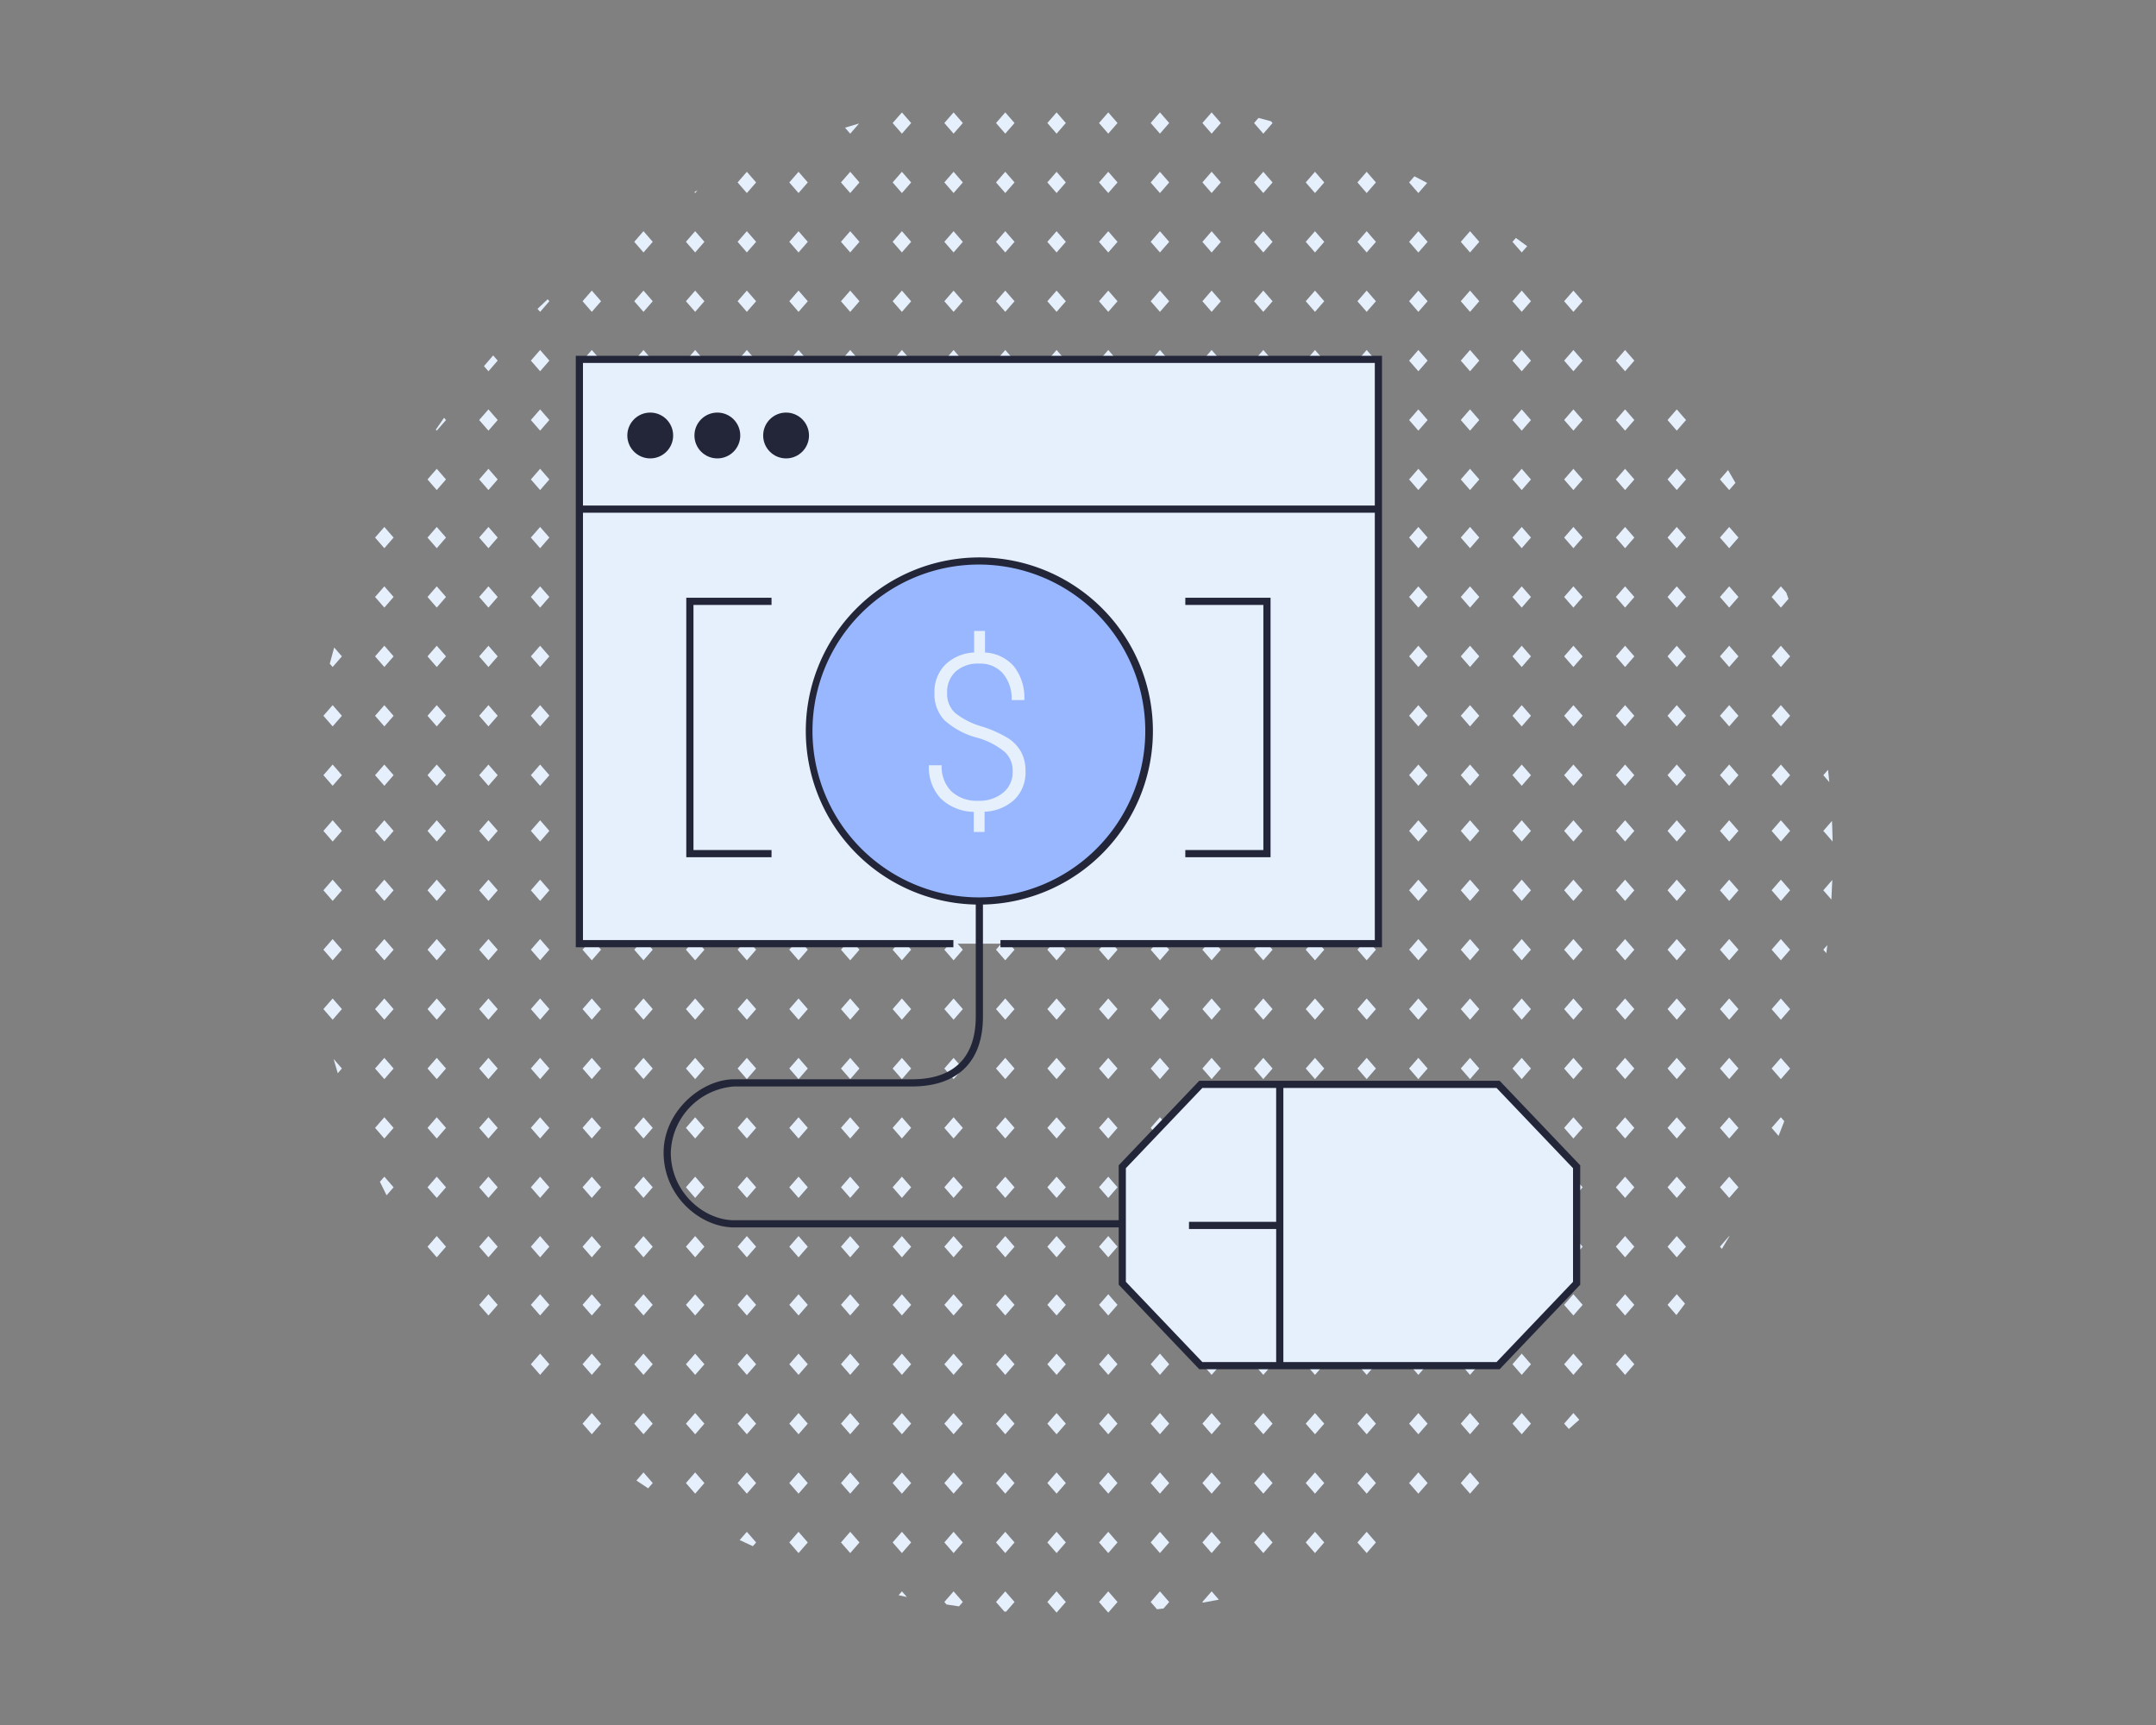 <svg id="f046d0be-e060-4da1-a7f2-7c1756da3fc7" xmlns="http://www.w3.org/2000/svg" viewBox="0 0 300 240"><rect x="0" y="0" width="300" height="240" fill="#808080" stroke="none"/><polygon points="147.02 109.33 148.306 107.85 147.02 106.371 145.733 107.85 147.02 109.33" fill="#e6f0fc"/><polygon points="147.02 101.066 148.306 99.586 147.02 98.107 145.733 99.586 147.02 101.066" fill="#e6f0fc"/><polygon points="147.02 92.801 148.306 91.322 147.02 89.842 145.733 91.322 147.02 92.801" fill="#e6f0fc"/><polygon points="147.02 84.537 148.306 83.058 147.02 81.578 145.733 83.058 147.02 84.537" fill="#e6f0fc"/><polygon points="147.02 76.273 148.306 74.793 147.02 73.314 145.733 74.793 147.02 76.273" fill="#e6f0fc"/><polygon points="154.211 106.371 152.924 107.85 154.211 109.33 155.497 107.85 154.211 106.371" fill="#e6f0fc"/><polygon points="154.211 98.107 152.924 99.586 154.211 101.066 155.497 99.586 154.211 98.107" fill="#e6f0fc"/><polygon points="154.211 89.842 152.924 91.322 154.211 92.801 155.497 91.322 154.211 89.842" fill="#e6f0fc"/><polygon points="154.211 81.578 152.924 83.058 154.211 84.537 155.497 83.058 154.211 81.578" fill="#e6f0fc"/><polygon points="154.211 73.314 152.924 74.793 154.211 76.273 155.497 74.793 154.211 73.314" fill="#e6f0fc"/><polygon points="161.402 106.371 160.115 107.85 161.402 109.33 162.691 107.85 161.402 106.371" fill="#e6f0fc"/><polygon points="161.402 98.107 160.115 99.586 161.402 101.066 162.691 99.586 161.402 98.107" fill="#e6f0fc"/><polygon points="161.402 89.842 160.115 91.322 161.402 92.801 162.691 91.322 161.402 89.842" fill="#e6f0fc"/><polygon points="161.402 81.578 160.115 83.058 161.402 84.537 162.691 83.058 161.402 81.578" fill="#e6f0fc"/><polygon points="162.69 74.793 161.402 73.314 160.115 74.793 161.402 76.273 162.69 74.793" fill="#e6f0fc"/><polygon points="168.594 106.371 167.307 107.85 168.594 109.33 169.881 107.85 168.594 106.371" fill="#e6f0fc"/><polygon points="168.594 98.107 167.307 99.586 168.594 101.066 169.881 99.586 168.594 98.107" fill="#e6f0fc"/><polygon points="168.594 89.842 167.307 91.322 168.594 92.801 169.881 91.322 168.594 89.842" fill="#e6f0fc"/><polygon points="168.594 81.578 167.307 83.058 168.594 84.537 169.881 83.058 168.594 81.578" fill="#e6f0fc"/><polygon points="168.594 73.314 167.307 74.793 168.594 76.273 169.881 74.793 168.594 73.314" fill="#e6f0fc"/><polygon points="175.785 106.371 174.498 107.85 175.785 109.33 177.072 107.85 175.785 106.371" fill="#e6f0fc"/><polygon points="175.785 98.107 174.498 99.586 175.785 101.066 177.072 99.586 175.785 98.107" fill="#e6f0fc"/><polygon points="175.785 89.842 174.498 91.322 175.785 92.801 177.072 91.322 175.785 89.842" fill="#e6f0fc"/><polygon points="175.785 81.578 174.498 83.058 175.785 84.537 177.072 83.058 175.785 81.578" fill="#e6f0fc"/><polygon points="175.785 73.314 174.498 74.793 175.785 76.273 177.072 74.793 175.785 73.314" fill="#e6f0fc"/><polygon points="182.977 106.371 181.688 107.85 182.977 109.33 184.264 107.85 182.977 106.371" fill="#e6f0fc"/><polygon points="182.977 98.107 181.688 99.586 182.977 101.066 184.264 99.586 182.977 98.107" fill="#e6f0fc"/><polygon points="182.977 89.842 181.688 91.322 182.977 92.801 184.264 91.322 182.977 89.842" fill="#e6f0fc"/><polygon points="182.977 81.578 181.688 83.058 182.977 84.537 184.264 83.058 182.977 81.578" fill="#e6f0fc"/><polygon points="182.977 73.314 181.689 74.793 182.977 76.273 184.264 74.793 182.977 73.314" fill="#e6f0fc"/><polygon points="190.168 106.371 188.881 107.85 190.168 109.33 191.455 107.85 190.168 106.371" fill="#e6f0fc"/><polygon points="190.168 98.107 188.881 99.586 190.168 101.066 191.455 99.586 190.168 98.107" fill="#e6f0fc"/><polygon points="190.168 89.842 188.881 91.322 190.168 92.801 191.455 91.322 190.168 89.842" fill="#e6f0fc"/><polygon points="190.168 81.578 188.881 83.058 190.168 84.537 191.455 83.058 190.168 81.578" fill="#e6f0fc"/><polygon points="190.168 73.314 188.881 74.793 190.168 76.273 191.455 74.793 190.168 73.314" fill="#e6f0fc"/><polygon points="197.359 106.371 196.072 107.85 197.359 109.33 198.648 107.85 197.359 106.371" fill="#e6f0fc"/><polygon points="197.359 98.107 196.072 99.586 197.359 101.066 198.648 99.586 197.359 98.107" fill="#e6f0fc"/><polygon points="197.359 89.842 196.072 91.322 197.359 92.801 198.648 91.322 197.359 89.842" fill="#e6f0fc"/><polygon points="197.359 81.578 196.072 83.058 197.359 84.537 198.648 83.058 197.359 81.578" fill="#e6f0fc"/><polygon points="198.647 74.793 197.359 73.314 196.072 74.793 197.359 76.273 198.647 74.793" fill="#e6f0fc"/><polygon points="204.551 106.371 203.264 107.85 204.551 109.33 205.838 107.85 204.551 106.371" fill="#e6f0fc"/><polygon points="204.551 98.107 203.264 99.586 204.551 101.066 205.838 99.586 204.551 98.107" fill="#e6f0fc"/><polygon points="204.551 89.842 203.264 91.322 204.551 92.801 205.838 91.322 204.551 89.842" fill="#e6f0fc"/><polygon points="204.551 81.578 203.264 83.058 204.551 84.537 205.838 83.058 204.551 81.578" fill="#e6f0fc"/><polygon points="204.551 73.314 203.264 74.793 204.551 76.273 205.838 74.793 204.551 73.314" fill="#e6f0fc"/><polygon points="211.742 106.371 210.455 107.85 211.742 109.33 213.029 107.85 211.742 106.371" fill="#e6f0fc"/><polygon points="211.742 98.107 210.455 99.586 211.742 101.066 213.029 99.586 211.742 98.107" fill="#e6f0fc"/><polygon points="211.742 89.842 210.455 91.322 211.742 92.801 213.029 91.322 211.742 89.842" fill="#e6f0fc"/><polygon points="211.742 81.578 210.455 83.058 211.742 84.537 213.029 83.058 211.742 81.578" fill="#e6f0fc"/><polygon points="211.742 73.314 210.455 74.793 211.742 76.273 213.029 74.793 211.742 73.314" fill="#e6f0fc"/><polygon points="218.934 109.33 220.221 107.85 218.934 106.371 217.645 107.85 218.934 109.33" fill="#e6f0fc"/><polygon points="218.934 101.066 220.221 99.586 218.934 98.107 217.645 99.586 218.934 101.066" fill="#e6f0fc"/><polygon points="218.934 92.801 220.221 91.322 218.934 89.842 217.645 91.322 218.934 92.801" fill="#e6f0fc"/><polygon points="218.934 84.537 220.221 83.058 218.934 81.578 217.645 83.058 218.934 84.537" fill="#e6f0fc"/><polygon points="217.646 74.793 218.934 76.273 220.221 74.793 218.934 73.314 217.646 74.793" fill="#e6f0fc"/><polygon points="226.125 106.371 224.839 107.85 226.125 109.33 227.412 107.85 226.125 106.371" fill="#e6f0fc"/><polygon points="226.125 98.107 224.839 99.586 226.125 101.066 227.412 99.586 226.125 98.107" fill="#e6f0fc"/><polygon points="226.125 89.842 224.839 91.322 226.125 92.801 227.412 91.322 226.125 89.842" fill="#e6f0fc"/><polygon points="226.125 81.578 224.839 83.058 226.125 84.537 227.412 83.058 226.125 81.578" fill="#e6f0fc"/><polygon points="226.125 73.314 224.839 74.793 226.125 76.273 227.412 74.793 226.125 73.314" fill="#e6f0fc"/><polygon points="233.316 106.371 232.03 107.85 233.316 109.33 234.606 107.85 233.316 106.371" fill="#e6f0fc"/><polygon points="233.316 98.107 232.03 99.586 233.316 101.066 234.606 99.586 233.316 98.107" fill="#e6f0fc"/><polygon points="233.316 89.842 232.03 91.322 233.316 92.801 234.606 91.322 233.316 89.842" fill="#e6f0fc"/><polygon points="233.316 81.578 232.03 83.058 233.316 84.537 234.606 83.058 233.316 81.578" fill="#e6f0fc"/><polygon points="234.604 74.793 233.316 73.314 232.03 74.793 233.316 76.273 234.604 74.793" fill="#e6f0fc"/><polygon points="147.02 68.182 148.306 66.702 147.02 65.223 145.733 66.702 147.02 68.182" fill="#e6f0fc"/><polygon points="147.02 59.917 148.306 58.438 147.02 56.958 145.733 58.438 147.02 59.917" fill="#e6f0fc"/><polygon points="147.02 51.653 148.306 50.173 147.02 48.694 145.733 50.173 147.02 51.653" fill="#e6f0fc"/><polygon points="147.02 43.389 148.306 41.909 147.02 40.43 145.733 41.909 147.02 43.389" fill="#e6f0fc"/><polygon points="147.02 35.124 148.306 33.645 147.02 32.165 145.733 33.645 147.02 35.124" fill="#e6f0fc"/><polygon points="148.306 25.381 147.02 23.901 145.733 25.381 147.02 26.86 148.306 25.381" fill="#e6f0fc"/><polygon points="145.733 17.116 147.02 18.596 148.306 17.116 147.02 15.637 145.733 17.116" fill="#e6f0fc"/><polygon points="154.211 65.223 152.924 66.702 154.211 68.182 155.497 66.702 154.211 65.223" fill="#e6f0fc"/><polygon points="154.211 56.958 152.924 58.438 154.211 59.917 155.497 58.438 154.211 56.958" fill="#e6f0fc"/><polygon points="154.211 48.694 152.924 50.173 154.211 51.653 155.497 50.173 154.211 48.694" fill="#e6f0fc"/><polygon points="154.211 40.43 152.924 41.909 154.211 43.389 155.497 41.909 154.211 40.43" fill="#e6f0fc"/><polygon points="154.211 32.165 152.924 33.645 154.211 35.124 155.497 33.645 154.211 32.165" fill="#e6f0fc"/><polygon points="154.211 23.901 152.924 25.381 154.211 26.86 155.497 25.381 154.211 23.901" fill="#e6f0fc"/><polygon points="154.211 15.637 152.924 17.116 154.211 18.596 155.497 17.116 154.211 15.637" fill="#e6f0fc"/><polygon points="161.402 65.223 160.115 66.702 161.402 68.182 162.691 66.702 161.402 65.223" fill="#e6f0fc"/><polygon points="161.402 56.958 160.115 58.438 161.402 59.917 162.691 58.438 161.402 56.958" fill="#e6f0fc"/><polygon points="161.402 48.694 160.115 50.173 161.402 51.653 162.691 50.173 161.402 48.694" fill="#e6f0fc"/><polygon points="161.402 40.43 160.115 41.909 161.402 43.389 162.691 41.909 161.402 40.43" fill="#e6f0fc"/><polygon points="161.402 32.165 160.115 33.645 161.402 35.124 162.691 33.645 161.402 32.165" fill="#e6f0fc"/><polygon points="161.402 23.901 160.115 25.381 161.402 26.86 162.691 25.381 161.402 23.901" fill="#e6f0fc"/><polygon points="161.402 15.637 160.115 17.116 161.402 18.596 162.691 17.116 161.402 15.637" fill="#e6f0fc"/><polygon points="168.594 65.223 167.307 66.702 168.594 68.182 169.881 66.702 168.594 65.223" fill="#e6f0fc"/><polygon points="168.594 56.958 167.307 58.438 168.594 59.917 169.881 58.438 168.594 56.958" fill="#e6f0fc"/><polygon points="168.594 48.694 167.307 50.173 168.594 51.653 169.881 50.173 168.594 48.694" fill="#e6f0fc"/><polygon points="168.594 40.43 167.307 41.909 168.594 43.389 169.881 41.909 168.594 40.43" fill="#e6f0fc"/><polygon points="168.594 32.165 167.307 33.645 168.594 35.124 169.881 33.645 168.594 32.165" fill="#e6f0fc"/><polygon points="168.594 23.901 167.307 25.381 168.594 26.86 169.881 25.381 168.594 23.901" fill="#e6f0fc"/><polygon points="168.594 15.637 167.307 17.116 168.594 18.596 169.881 17.116 168.594 15.637" fill="#e6f0fc"/><polygon points="175.785 65.223 174.498 66.702 175.785 68.182 177.072 66.702 175.785 65.223" fill="#e6f0fc"/><polygon points="175.785 56.958 174.498 58.438 175.785 59.917 177.072 58.438 175.785 56.958" fill="#e6f0fc"/><polygon points="175.785 48.694 174.498 50.173 175.785 51.653 177.072 50.173 175.785 48.694" fill="#e6f0fc"/><polygon points="175.785 40.43 174.498 41.909 175.785 43.389 177.072 41.909 175.785 40.43" fill="#e6f0fc"/><polygon points="175.785 32.165 174.498 33.645 175.785 35.124 177.072 33.645 175.785 32.165" fill="#e6f0fc"/><polygon points="175.785 23.901 174.498 25.381 175.785 26.86 177.072 25.381 175.785 23.901" fill="#e6f0fc"/><path d="M175.785,18.6l1.287-1.48-.217-.249c-.578-.157-1.156-.315-1.738-.462l-.619.711Z" fill="#e6f0fc"/><polygon points="182.977 65.223 181.688 66.702 182.977 68.182 184.264 66.702 182.977 65.223" fill="#e6f0fc"/><polygon points="182.977 56.958 181.688 58.438 182.977 59.917 184.264 58.438 182.977 56.958" fill="#e6f0fc"/><polygon points="182.977 48.694 181.688 50.173 182.977 51.653 184.264 50.173 182.977 48.694" fill="#e6f0fc"/><polygon points="182.977 40.43 181.688 41.909 182.977 43.389 184.264 41.909 182.977 40.43" fill="#e6f0fc"/><polygon points="182.977 32.165 181.688 33.645 182.977 35.124 184.264 33.645 182.977 32.165" fill="#e6f0fc"/><polygon points="182.977 23.901 181.688 25.381 182.977 26.86 184.264 25.381 182.977 23.901" fill="#e6f0fc"/><polygon points="190.168 65.223 188.881 66.702 190.168 68.182 191.455 66.702 190.168 65.223" fill="#e6f0fc"/><polygon points="190.168 56.958 188.881 58.438 190.168 59.917 191.455 58.438 190.168 56.958" fill="#e6f0fc"/><polygon points="190.168 48.694 188.881 50.173 190.168 51.653 191.455 50.173 190.168 48.694" fill="#e6f0fc"/><polygon points="190.168 40.43 188.881 41.909 190.168 43.389 191.455 41.909 190.168 40.43" fill="#e6f0fc"/><polygon points="190.168 32.165 188.881 33.645 190.168 35.124 191.455 33.645 190.168 32.165" fill="#e6f0fc"/><polygon points="190.168 23.901 188.881 25.381 190.168 26.86 191.455 25.381 190.168 23.901" fill="#e6f0fc"/><polygon points="197.359 65.223 196.072 66.702 197.359 68.182 198.648 66.702 197.359 65.223" fill="#e6f0fc"/><polygon points="197.359 56.958 196.072 58.438 197.359 59.917 198.648 58.438 197.359 56.958" fill="#e6f0fc"/><polygon points="197.359 48.694 196.072 50.173 197.359 51.653 198.648 50.173 197.359 48.694" fill="#e6f0fc"/><polygon points="197.359 40.43 196.072 41.909 197.359 43.389 198.648 41.909 197.359 40.43" fill="#e6f0fc"/><polygon points="197.359 32.165 196.072 33.645 197.359 35.124 198.648 33.645 197.359 32.165" fill="#e6f0fc"/><path d="M197.359,26.86l1.227-1.408c-.589-.312-1.179-.621-1.774-.922l-.74.851Z" fill="#e6f0fc"/><polygon points="204.551 65.223 203.264 66.702 204.551 68.182 205.838 66.702 204.551 65.223" fill="#e6f0fc"/><polygon points="204.551 56.958 203.264 58.438 204.551 59.917 205.838 58.438 204.551 56.958" fill="#e6f0fc"/><polygon points="204.551 48.694 203.264 50.173 204.551 51.653 205.838 50.173 204.551 48.694" fill="#e6f0fc"/><polygon points="204.551 40.43 203.264 41.909 204.551 43.389 205.838 41.909 204.551 40.43" fill="#e6f0fc"/><polygon points="204.551 32.165 203.264 33.645 204.551 35.124 205.838 33.645 204.551 32.165" fill="#e6f0fc"/><polygon points="211.742 65.223 210.455 66.702 211.742 68.182 213.029 66.702 211.742 65.223" fill="#e6f0fc"/><polygon points="211.742 56.958 210.455 58.438 211.742 59.917 213.029 58.438 211.742 56.958" fill="#e6f0fc"/><polygon points="211.742 48.694 210.455 50.173 211.742 51.653 213.029 50.173 211.742 48.694" fill="#e6f0fc"/><polygon points="211.742 40.43 210.455 41.909 211.742 43.389 213.029 41.909 211.742 40.43" fill="#e6f0fc"/><path d="M210.455,33.645l1.287,1.479.759-.871c-.521-.389-1.047-.77-1.575-1.149Z" fill="#e6f0fc"/><polygon points="218.934 68.182 220.221 66.702 218.934 65.223 217.645 66.702 218.934 68.182" fill="#e6f0fc"/><polygon points="218.934 59.917 220.221 58.438 218.934 56.958 217.645 58.438 218.934 59.917" fill="#e6f0fc"/><polygon points="220.221 50.173 218.934 48.694 217.645 50.173 218.934 51.653 220.221 50.173" fill="#e6f0fc"/><polygon points="217.645 41.909 218.934 43.389 220.221 41.909 218.934 40.43 217.645 41.909" fill="#e6f0fc"/><polygon points="226.125 65.223 224.839 66.702 226.125 68.182 227.412 66.702 226.125 65.223" fill="#e6f0fc"/><polygon points="226.125 56.958 224.839 58.438 226.125 59.917 227.412 58.438 226.125 56.958" fill="#e6f0fc"/><polygon points="226.125 48.694 224.839 50.173 226.125 51.653 227.412 50.173 226.125 48.694" fill="#e6f0fc"/><polygon points="233.316 65.223 232.03 66.702 233.316 68.182 234.606 66.702 233.316 65.223" fill="#e6f0fc"/><polygon points="233.316 56.958 232.03 58.438 233.316 59.917 234.606 58.438 233.316 56.958" fill="#e6f0fc"/><polygon points="240.612 106.371 239.325 107.85 240.612 109.33 241.899 107.85 240.612 106.371" fill="#e6f0fc"/><polygon points="240.612 98.107 239.325 99.586 240.612 101.066 241.899 99.586 240.612 98.107" fill="#e6f0fc"/><polygon points="240.612 89.842 239.325 91.322 240.612 92.801 241.899 91.322 240.612 89.842" fill="#e6f0fc"/><polygon points="240.612 81.578 239.325 83.058 240.612 84.537 241.899 83.058 240.612 81.578" fill="#e6f0fc"/><polygon points="240.612 73.314 239.325 74.793 240.612 76.273 241.899 74.793 240.612 73.314" fill="#e6f0fc"/><polygon points="247.803 106.371 246.516 107.85 247.803 109.33 249.092 107.85 247.803 106.371" fill="#e6f0fc"/><polygon points="247.803 98.107 246.516 99.586 247.803 101.066 249.092 99.586 247.803 98.107" fill="#e6f0fc"/><polygon points="247.803 89.842 246.516 91.322 247.803 92.801 249.092 91.322 247.803 89.842" fill="#e6f0fc"/><path d="M246.516,83.058l1.287,1.479,1.06-1.217c-.106-.3-.207-.593-.316-.887l-.744-.855Z" fill="#e6f0fc"/><path d="M254.365,107.1l-.657.754.834.959Q254.461,107.95,254.365,107.1Z" fill="#e6f0fc"/><path d="M240.612,68.182l.868-1q-.5-.9-1.026-1.779l-1.129,1.3Z" fill="#e6f0fc"/><polygon points="46.287 106.371 45 107.85 46.287 109.33 47.574 107.85 46.287 106.371" fill="#e6f0fc"/><polygon points="46.287 98.107 45 99.586 46.287 101.066 47.574 99.586 46.287 98.107" fill="#e6f0fc"/><path d="M46.287,92.8l1.287-1.479L46.5,90.087q-.318,1.122-.613,2.254Z" fill="#e6f0fc"/><polygon points="53.479 106.371 52.19 107.85 53.479 109.33 54.766 107.85 53.479 106.371" fill="#e6f0fc"/><polygon points="53.479 98.107 52.19 99.586 53.479 101.066 54.766 99.586 53.479 98.107" fill="#e6f0fc"/><polygon points="53.479 89.842 52.19 91.322 53.479 92.801 54.766 91.322 53.479 89.842" fill="#e6f0fc"/><polygon points="53.479 81.578 52.19 83.058 53.479 84.537 54.766 83.058 53.479 81.578" fill="#e6f0fc"/><polygon points="53.479 73.314 52.191 74.793 53.479 76.273 54.766 74.793 53.479 73.314" fill="#e6f0fc"/><polygon points="60.773 106.371 59.486 107.85 60.773 109.33 62.06 107.85 60.773 106.371" fill="#e6f0fc"/><polygon points="60.773 98.107 59.486 99.586 60.773 101.066 62.06 99.586 60.773 98.107" fill="#e6f0fc"/><polygon points="60.773 89.842 59.486 91.322 60.773 92.801 62.06 91.322 60.773 89.842" fill="#e6f0fc"/><polygon points="60.773 81.578 59.486 83.058 60.773 84.537 62.06 83.058 60.773 81.578" fill="#e6f0fc"/><polygon points="60.773 73.314 59.486 74.793 60.773 76.273 62.06 74.793 60.773 73.314" fill="#e6f0fc"/><polygon points="67.965 106.371 66.676 107.85 67.965 109.33 69.252 107.85 67.965 106.371" fill="#e6f0fc"/><polygon points="67.965 98.107 66.676 99.586 67.965 101.066 69.252 99.586 67.965 98.107" fill="#e6f0fc"/><polygon points="67.965 89.842 66.676 91.322 67.965 92.801 69.252 91.322 67.965 89.842" fill="#e6f0fc"/><polygon points="67.965 81.578 66.676 83.058 67.965 84.537 69.252 83.058 67.965 81.578" fill="#e6f0fc"/><polygon points="67.965 73.314 66.677 74.793 67.965 76.273 69.252 74.793 67.965 73.314" fill="#e6f0fc"/><polygon points="75.156 106.371 73.869 107.85 75.156 109.33 76.443 107.85 75.156 106.371" fill="#e6f0fc"/><polygon points="75.156 98.107 73.869 99.586 75.156 101.066 76.443 99.586 75.156 98.107" fill="#e6f0fc"/><polygon points="75.156 89.842 73.869 91.322 75.156 92.801 76.443 91.322 75.156 89.842" fill="#e6f0fc"/><polygon points="75.156 81.578 73.869 83.058 75.156 84.537 76.443 83.058 75.156 81.578" fill="#e6f0fc"/><polygon points="75.156 73.314 73.869 74.793 75.156 76.273 76.443 74.793 75.156 73.314" fill="#e6f0fc"/><polygon points="82.347 106.371 81.06 107.85 82.347 109.33 83.636 107.85 82.347 106.371" fill="#e6f0fc"/><polygon points="82.347 98.107 81.06 99.586 82.347 101.066 83.636 99.586 82.347 98.107" fill="#e6f0fc"/><polygon points="82.347 89.842 81.06 91.322 82.347 92.801 83.636 91.322 82.347 89.842" fill="#e6f0fc"/><polygon points="82.347 81.578 81.06 83.058 82.347 84.537 83.636 83.058 82.347 81.578" fill="#e6f0fc"/><polygon points="83.635 74.793 82.347 73.314 81.06 74.793 82.347 76.273 83.635 74.793" fill="#e6f0fc"/><polygon points="89.539 106.371 88.253 107.85 89.539 109.33 90.826 107.85 89.539 106.371" fill="#e6f0fc"/><polygon points="89.539 98.107 88.253 99.586 89.539 101.066 90.826 99.586 89.539 98.107" fill="#e6f0fc"/><polygon points="89.539 89.842 88.253 91.322 89.539 92.801 90.826 91.322 89.539 89.842" fill="#e6f0fc"/><polygon points="89.539 81.578 88.253 83.058 89.539 84.537 90.826 83.058 89.539 81.578" fill="#e6f0fc"/><polygon points="89.539 73.314 88.253 74.793 89.539 76.273 90.826 74.793 89.539 73.314" fill="#e6f0fc"/><polygon points="96.73 106.371 95.444 107.85 96.73 109.33 98.017 107.85 96.73 106.371" fill="#e6f0fc"/><polygon points="96.73 98.107 95.444 99.586 96.73 101.066 98.017 99.586 96.73 98.107" fill="#e6f0fc"/><polygon points="96.73 89.842 95.444 91.322 96.73 92.801 98.017 91.322 96.73 89.842" fill="#e6f0fc"/><polygon points="96.73 81.578 95.444 83.058 96.73 84.537 98.017 83.058 96.73 81.578" fill="#e6f0fc"/><polygon points="96.73 73.314 95.444 74.793 96.73 76.273 98.017 74.793 96.73 73.314" fill="#e6f0fc"/><polygon points="103.922 106.371 102.635 107.85 103.922 109.33 105.211 107.85 103.922 106.371" fill="#e6f0fc"/><polygon points="103.922 98.107 102.635 99.586 103.922 101.066 105.211 99.586 103.922 98.107" fill="#e6f0fc"/><polygon points="103.922 89.842 102.635 91.322 103.922 92.801 105.211 91.322 103.922 89.842" fill="#e6f0fc"/><polygon points="103.922 81.578 102.635 83.058 103.922 84.537 105.211 83.058 103.922 81.578" fill="#e6f0fc"/><polygon points="105.21 74.793 103.922 73.314 102.635 74.793 103.922 76.273 105.21 74.793" fill="#e6f0fc"/><polygon points="111.114 106.371 109.827 107.85 111.114 109.33 112.401 107.85 111.114 106.371" fill="#e6f0fc"/><polygon points="111.114 98.107 109.827 99.586 111.114 101.066 112.401 99.586 111.114 98.107" fill="#e6f0fc"/><polygon points="111.114 89.842 109.827 91.322 111.114 92.801 112.401 91.322 111.114 89.842" fill="#e6f0fc"/><polygon points="111.114 81.578 109.827 83.058 111.114 84.537 112.401 83.058 111.114 81.578" fill="#e6f0fc"/><polygon points="111.114 73.314 109.827 74.793 111.114 76.273 112.401 74.793 111.114 73.314" fill="#e6f0fc"/><polygon points="118.305 106.371 117.018 107.85 118.305 109.33 119.592 107.85 118.305 106.371" fill="#e6f0fc"/><polygon points="118.305 98.107 117.018 99.586 118.305 101.066 119.592 99.586 118.305 98.107" fill="#e6f0fc"/><polygon points="118.305 89.842 117.018 91.322 118.305 92.801 119.592 91.322 118.305 89.842" fill="#e6f0fc"/><polygon points="118.305 81.578 117.018 83.058 118.305 84.537 119.592 83.058 118.305 81.578" fill="#e6f0fc"/><polygon points="118.305 73.314 117.018 74.793 118.305 76.273 119.592 74.793 118.305 73.314" fill="#e6f0fc"/><polygon points="125.497 106.371 124.208 107.85 125.497 109.33 126.784 107.85 125.497 106.371" fill="#e6f0fc"/><polygon points="125.497 98.107 124.208 99.586 125.497 101.066 126.784 99.586 125.497 98.107" fill="#e6f0fc"/><polygon points="125.497 89.842 124.208 91.322 125.497 92.801 126.784 91.322 125.497 89.842" fill="#e6f0fc"/><polygon points="125.497 81.578 124.208 83.058 125.497 84.537 126.784 83.058 125.497 81.578" fill="#e6f0fc"/><polygon points="125.497 73.314 124.209 74.793 125.497 76.273 126.784 74.793 125.497 73.314" fill="#e6f0fc"/><polygon points="132.688 109.33 133.975 107.85 132.688 106.371 131.401 107.85 132.688 109.33" fill="#e6f0fc"/><polygon points="132.688 101.066 133.975 99.586 132.688 98.107 131.401 99.586 132.688 101.066" fill="#e6f0fc"/><polygon points="132.688 92.801 133.975 91.322 132.688 89.842 131.401 91.322 132.688 92.801" fill="#e6f0fc"/><polygon points="132.688 84.537 133.975 83.058 132.688 81.578 131.401 83.058 132.688 84.537" fill="#e6f0fc"/><polygon points="132.688 76.273 133.975 74.793 132.688 73.314 131.401 74.793 132.688 76.273" fill="#e6f0fc"/><polygon points="139.879 109.33 141.168 107.85 139.879 106.371 138.592 107.85 139.879 109.33" fill="#e6f0fc"/><polygon points="139.879 101.066 141.168 99.586 139.879 98.107 138.592 99.586 139.879 101.066" fill="#e6f0fc"/><polygon points="139.879 92.801 141.168 91.322 139.879 89.842 138.592 91.322 139.879 92.801" fill="#e6f0fc"/><polygon points="139.879 84.537 141.168 83.058 139.879 81.578 138.592 83.058 139.879 84.537" fill="#e6f0fc"/><polygon points="139.879 76.273 141.167 74.793 139.879 73.314 138.592 74.793 139.879 76.273" fill="#e6f0fc"/><polygon points="60.773 65.223 59.486 66.702 60.773 68.182 62.06 66.702 60.773 65.223" fill="#e6f0fc"/><path d="M60.773,59.917l1.287-1.479-.271-.312c-.385.545-.769,1.091-1.144,1.644Z" fill="#e6f0fc"/><polygon points="67.965 65.223 66.676 66.702 67.965 68.182 69.252 66.702 67.965 65.223" fill="#e6f0fc"/><polygon points="67.965 56.958 66.676 58.438 67.965 59.917 69.252 58.438 67.965 56.958" fill="#e6f0fc"/><path d="M67.965,51.653l1.287-1.48-.631-.726c-.432.493-.855.992-1.277,1.492Z" fill="#e6f0fc"/><polygon points="75.156 65.223 73.869 66.702 75.156 68.182 76.443 66.702 75.156 65.223" fill="#e6f0fc"/><polygon points="75.156 56.958 73.869 58.438 75.156 59.917 76.443 58.438 75.156 56.958" fill="#e6f0fc"/><polygon points="75.156 48.694 73.869 50.173 75.156 51.653 76.443 50.173 75.156 48.694" fill="#e6f0fc"/><path d="M75.156,43.389l1.287-1.48-.239-.275q-.711.663-1.411,1.337Z" fill="#e6f0fc"/><polygon points="82.347 65.223 81.06 66.702 82.347 68.182 83.636 66.702 82.347 65.223" fill="#e6f0fc"/><polygon points="82.347 56.958 81.06 58.438 82.347 59.917 83.636 58.438 82.347 56.958" fill="#e6f0fc"/><polygon points="82.347 48.694 81.06 50.173 82.347 51.653 83.636 50.173 82.347 48.694" fill="#e6f0fc"/><polygon points="82.347 40.43 81.06 41.909 82.347 43.389 83.636 41.909 82.347 40.43" fill="#e6f0fc"/><polygon points="89.539 65.223 88.253 66.702 89.539 68.182 90.826 66.702 89.539 65.223" fill="#e6f0fc"/><polygon points="89.539 56.958 88.253 58.438 89.539 59.917 90.826 58.438 89.539 56.958" fill="#e6f0fc"/><polygon points="89.539 48.694 88.253 50.173 89.539 51.653 90.826 50.173 89.539 48.694" fill="#e6f0fc"/><polygon points="89.539 40.43 88.253 41.909 89.539 43.389 90.826 41.909 89.539 40.43" fill="#e6f0fc"/><polygon points="89.539 32.165 88.253 33.645 89.539 35.124 90.826 33.645 89.539 32.165" fill="#e6f0fc"/><polygon points="96.73 65.223 95.444 66.702 96.73 68.182 98.017 66.702 96.73 65.223" fill="#e6f0fc"/><polygon points="96.73 56.958 95.444 58.438 96.73 59.917 98.017 58.438 96.73 56.958" fill="#e6f0fc"/><polygon points="96.73 48.694 95.444 50.173 96.73 51.653 98.017 50.173 96.73 48.694" fill="#e6f0fc"/><polygon points="96.73 40.43 95.444 41.909 96.73 43.389 98.017 41.909 96.73 40.43" fill="#e6f0fc"/><polygon points="96.73 32.165 95.444 33.645 96.73 35.124 98.017 33.645 96.73 32.165" fill="#e6f0fc"/><path d="M96.73,26.86l.334-.383q-.225.124-.449.25Z" fill="#e6f0fc"/><polygon points="103.922 65.223 102.635 66.702 103.922 68.182 105.211 66.702 103.922 65.223" fill="#e6f0fc"/><polygon points="103.922 56.958 102.635 58.438 103.922 59.917 105.211 58.438 103.922 56.958" fill="#e6f0fc"/><polygon points="103.922 48.694 102.635 50.173 103.922 51.653 105.211 50.173 103.922 48.694" fill="#e6f0fc"/><polygon points="103.922 40.43 102.635 41.909 103.922 43.389 105.211 41.909 103.922 40.43" fill="#e6f0fc"/><polygon points="103.922 32.165 102.635 33.645 103.922 35.124 105.211 33.645 103.922 32.165" fill="#e6f0fc"/><polygon points="103.922 23.901 102.635 25.381 103.922 26.86 105.211 25.381 103.922 23.901" fill="#e6f0fc"/><polygon points="111.114 65.223 109.827 66.702 111.114 68.182 112.401 66.702 111.114 65.223" fill="#e6f0fc"/><polygon points="111.114 56.958 109.827 58.438 111.114 59.917 112.401 58.438 111.114 56.958" fill="#e6f0fc"/><polygon points="111.114 48.694 109.827 50.173 111.114 51.653 112.401 50.173 111.114 48.694" fill="#e6f0fc"/><polygon points="111.114 40.43 109.827 41.909 111.114 43.389 112.401 41.909 111.114 40.43" fill="#e6f0fc"/><polygon points="111.114 32.165 109.827 33.645 111.114 35.124 112.401 33.645 111.114 32.165" fill="#e6f0fc"/><polygon points="111.114 23.901 109.827 25.381 111.114 26.86 112.401 25.381 111.114 23.901" fill="#e6f0fc"/><polygon points="118.305 65.223 117.018 66.702 118.305 68.182 119.592 66.702 118.305 65.223" fill="#e6f0fc"/><polygon points="118.305 56.958 117.018 58.438 118.305 59.917 119.592 58.438 118.305 56.958" fill="#e6f0fc"/><polygon points="118.305 48.694 117.018 50.173 118.305 51.653 119.592 50.173 118.305 48.694" fill="#e6f0fc"/><polygon points="118.305 40.43 117.018 41.909 118.305 43.389 119.592 41.909 118.305 40.43" fill="#e6f0fc"/><polygon points="118.305 32.165 117.018 33.645 118.305 35.124 119.592 33.645 118.305 32.165" fill="#e6f0fc"/><polygon points="118.305 23.901 117.018 25.381 118.305 26.86 119.592 25.381 118.305 23.901" fill="#e6f0fc"/><path d="M118.305,18.6l1.231-1.416c-.656.186-1.308.381-1.958.58Z" fill="#e6f0fc"/><polygon points="125.497 65.223 124.208 66.702 125.497 68.182 126.784 66.702 125.497 65.223" fill="#e6f0fc"/><polygon points="125.497 56.958 124.208 58.438 125.497 59.917 126.784 58.438 125.497 56.958" fill="#e6f0fc"/><polygon points="125.497 48.694 124.208 50.173 125.497 51.653 126.784 50.173 125.497 48.694" fill="#e6f0fc"/><polygon points="125.497 40.43 124.208 41.909 125.497 43.389 126.784 41.909 125.497 40.43" fill="#e6f0fc"/><polygon points="125.497 32.165 124.208 33.645 125.497 35.124 126.784 33.645 125.497 32.165" fill="#e6f0fc"/><polygon points="125.497 23.901 124.208 25.381 125.497 26.86 126.784 25.381 125.497 23.901" fill="#e6f0fc"/><path d="M124.208,17.116,125.5,18.6l1.287-1.48-1.258-1.446-.072.016Z" fill="#e6f0fc"/><polygon points="132.688 68.182 133.975 66.702 132.688 65.223 131.401 66.702 132.688 68.182" fill="#e6f0fc"/><polygon points="132.688 59.917 133.975 58.438 132.688 56.958 131.401 58.438 132.688 59.917" fill="#e6f0fc"/><polygon points="132.688 51.653 133.975 50.173 132.688 48.694 131.401 50.173 132.688 51.653" fill="#e6f0fc"/><polygon points="132.688 43.389 133.975 41.909 132.688 40.43 131.401 41.909 132.688 43.389" fill="#e6f0fc"/><polygon points="132.688 35.124 133.975 33.645 132.688 32.165 131.401 33.645 132.688 35.124" fill="#e6f0fc"/><polygon points="132.688 26.86 133.975 25.381 132.688 23.901 131.401 25.381 132.688 26.86" fill="#e6f0fc"/><polygon points="133.975 17.116 132.688 15.637 131.401 17.116 132.688 18.596 133.975 17.116" fill="#e6f0fc"/><polygon points="139.879 68.182 141.168 66.702 139.879 65.223 138.592 66.702 139.879 68.182" fill="#e6f0fc"/><polygon points="139.879 59.917 141.168 58.438 139.879 56.958 138.592 58.438 139.879 59.917" fill="#e6f0fc"/><polygon points="139.879 51.653 141.168 50.173 139.879 48.694 138.592 50.173 139.879 51.653" fill="#e6f0fc"/><polygon points="139.879 43.389 141.168 41.909 139.879 40.43 138.592 41.909 139.879 43.389" fill="#e6f0fc"/><polygon points="139.879 35.124 141.168 33.645 139.879 32.165 138.592 33.645 139.879 35.124" fill="#e6f0fc"/><polygon points="139.879 26.86 141.168 25.381 139.879 23.901 138.592 25.381 139.879 26.86" fill="#e6f0fc"/><polygon points="141.168 17.116 139.879 15.637 138.592 17.116 139.879 18.596 141.168 17.116" fill="#e6f0fc"/><polygon points="147.02 216.08 148.306 214.6 147.02 213.121 145.733 214.6 147.02 216.08" fill="#e6f0fc"/><polygon points="147.02 207.816 148.306 206.336 147.02 204.857 145.733 206.336 147.02 207.816" fill="#e6f0fc"/><polygon points="147.02 199.551 148.306 198.072 147.02 196.593 145.733 198.072 147.02 199.551" fill="#e6f0fc"/><polygon points="147.02 191.287 148.306 189.807 147.02 188.328 145.733 189.807 147.02 191.287" fill="#e6f0fc"/><polygon points="147.02 183.023 148.306 181.544 147.02 180.064 145.733 181.544 147.02 183.023" fill="#e6f0fc"/><polygon points="152.924 214.6 154.211 216.08 155.497 214.6 154.211 213.121 152.924 214.6" fill="#e6f0fc"/><polygon points="154.211 204.857 152.924 206.336 154.211 207.816 155.497 206.336 154.211 204.857" fill="#e6f0fc"/><polygon points="154.211 196.593 152.924 198.072 154.211 199.551 155.497 198.072 154.211 196.593" fill="#e6f0fc"/><polygon points="154.211 188.328 152.924 189.807 154.211 191.287 155.497 189.807 154.211 188.328" fill="#e6f0fc"/><polygon points="154.211 180.064 152.924 181.544 154.211 183.023 155.497 181.544 154.211 180.064" fill="#e6f0fc"/><polygon points="160.115 214.6 161.402 216.08 162.691 214.6 161.402 213.121 160.115 214.6" fill="#e6f0fc"/><polygon points="161.402 204.857 160.115 206.336 161.402 207.816 162.691 206.336 161.402 204.857" fill="#e6f0fc"/><polygon points="161.402 196.593 160.115 198.072 161.402 199.551 162.691 198.072 161.402 196.593" fill="#e6f0fc"/><polygon points="161.402 188.328 160.115 189.807 161.402 191.287 162.691 189.807 161.402 188.328" fill="#e6f0fc"/><polygon points="161.402 180.064 160.115 181.544 161.402 183.023 162.691 181.544 161.402 180.064" fill="#e6f0fc"/><polygon points="167.307 214.6 168.594 216.08 169.881 214.6 168.594 213.121 167.307 214.6" fill="#e6f0fc"/><polygon points="168.594 204.857 167.307 206.336 168.594 207.816 169.881 206.336 168.594 204.857" fill="#e6f0fc"/><polygon points="168.594 196.593 167.307 198.072 168.594 199.551 169.881 198.072 168.594 196.593" fill="#e6f0fc"/><polygon points="168.594 188.328 167.307 189.807 168.594 191.287 169.881 189.807 168.594 188.328" fill="#e6f0fc"/><polygon points="168.594 180.064 167.307 181.544 168.594 183.023 169.881 181.544 168.594 180.064" fill="#e6f0fc"/><polygon points="174.498 214.6 175.785 216.08 177.072 214.6 175.785 213.121 174.498 214.6" fill="#e6f0fc"/><polygon points="175.785 204.857 174.498 206.336 175.785 207.816 177.072 206.336 175.785 204.857" fill="#e6f0fc"/><polygon points="175.785 196.593 174.498 198.072 175.785 199.551 177.072 198.072 175.785 196.593" fill="#e6f0fc"/><polygon points="175.785 188.328 174.498 189.807 175.785 191.287 177.072 189.807 175.785 188.328" fill="#e6f0fc"/><polygon points="175.785 180.064 174.498 181.544 175.785 183.023 177.072 181.544 175.785 180.064" fill="#e6f0fc"/><polygon points="181.688 214.6 182.977 216.08 184.264 214.6 182.977 213.121 181.688 214.6" fill="#e6f0fc"/><polygon points="182.977 204.857 181.688 206.336 182.977 207.816 184.264 206.336 182.977 204.857" fill="#e6f0fc"/><polygon points="182.977 196.593 181.688 198.072 182.977 199.551 184.264 198.072 182.977 196.593" fill="#e6f0fc"/><polygon points="182.977 188.328 181.688 189.807 182.977 191.287 184.264 189.807 182.977 188.328" fill="#e6f0fc"/><polygon points="182.977 180.064 181.688 181.544 182.977 183.023 184.264 181.544 182.977 180.064" fill="#e6f0fc"/><polygon points="188.881 214.6 190.168 216.08 191.455 214.6 190.168 213.121 188.881 214.6" fill="#e6f0fc"/><polygon points="190.168 204.857 188.881 206.336 190.168 207.816 191.455 206.336 190.168 204.857" fill="#e6f0fc"/><polygon points="190.168 196.593 188.881 198.072 190.168 199.551 191.455 198.072 190.168 196.593" fill="#e6f0fc"/><polygon points="190.168 188.328 188.881 189.807 190.168 191.287 191.455 189.807 190.168 188.328" fill="#e6f0fc"/><polygon points="190.168 180.064 188.881 181.544 190.168 183.023 191.455 181.544 190.168 180.064" fill="#e6f0fc"/><polygon points="196.072 206.336 197.359 207.816 198.648 206.336 197.359 204.857 196.072 206.336" fill="#e6f0fc"/><polygon points="197.359 196.593 196.072 198.072 197.359 199.551 198.648 198.072 197.359 196.593" fill="#e6f0fc"/><polygon points="197.359 188.328 196.072 189.807 197.359 191.287 198.648 189.807 197.359 188.328" fill="#e6f0fc"/><polygon points="197.359 180.064 196.072 181.544 197.359 183.023 198.648 181.544 197.359 180.064" fill="#e6f0fc"/><polygon points="203.264 206.336 204.551 207.816 205.838 206.336 204.551 204.857 203.264 206.336" fill="#e6f0fc"/><polygon points="204.551 196.593 203.264 198.072 204.551 199.551 205.838 198.072 204.551 196.593" fill="#e6f0fc"/><polygon points="204.551 188.328 203.264 189.807 204.551 191.287 205.838 189.807 204.551 188.328" fill="#e6f0fc"/><polygon points="204.551 180.064 203.264 181.544 204.551 183.023 205.838 181.544 204.551 180.064" fill="#e6f0fc"/><polygon points="210.455 198.072 211.742 199.551 213.029 198.072 211.742 196.593 210.455 198.072" fill="#e6f0fc"/><polygon points="211.742 188.328 210.455 189.807 211.742 191.287 213.029 189.807 211.742 188.328" fill="#e6f0fc"/><polygon points="211.742 180.064 210.455 181.544 211.742 183.023 213.029 181.544 211.742 180.064" fill="#e6f0fc"/><path d="M218.934,196.593l-1.289,1.479.651.747c.49-.423.973-.854,1.456-1.286Z" fill="#e6f0fc"/><polygon points="218.934 191.287 220.221 189.807 218.934 188.328 217.645 189.807 218.934 191.287" fill="#e6f0fc"/><polygon points="218.934 183.023 220.221 181.544 218.934 180.064 217.645 181.544 218.934 183.023" fill="#e6f0fc"/><polygon points="227.412 189.807 226.125 188.328 224.839 189.807 226.125 191.287 227.412 189.807" fill="#e6f0fc"/><polygon points="224.839 181.544 226.125 183.023 227.412 181.544 226.125 180.064 224.839 181.544" fill="#e6f0fc"/><path d="M233.316,180.064l-1.286,1.48,1.236,1.421q.6-.789,1.2-1.588Z" fill="#e6f0fc"/><polygon points="147.02 174.932 148.306 173.452 147.02 171.972 145.733 173.452 147.02 174.932" fill="#e6f0fc"/><polygon points="147.02 166.668 148.306 165.188 147.02 163.709 145.733 165.188 147.02 166.668" fill="#e6f0fc"/><polygon points="147.02 158.403 148.306 156.923 147.02 155.444 145.733 156.923 147.02 158.403" fill="#e6f0fc"/><polygon points="147.02 150.139 148.306 148.659 147.02 147.18 145.733 148.659 147.02 150.139" fill="#e6f0fc"/><polygon points="147.02 141.874 148.306 140.395 147.02 138.916 145.733 140.395 147.02 141.874" fill="#e6f0fc"/><polygon points="147.02 133.61 148.306 132.13 147.02 130.651 145.733 132.13 147.02 133.61" fill="#e6f0fc"/><polygon points="147.02 125.346 148.306 123.867 147.02 122.387 145.733 123.867 147.02 125.346" fill="#e6f0fc"/><polygon points="147.02 117.081 148.306 115.602 147.02 114.122 145.733 115.602 147.02 117.081" fill="#e6f0fc"/><polygon points="154.211 171.972 152.924 173.452 154.211 174.932 155.497 173.452 154.211 171.972" fill="#e6f0fc"/><polygon points="154.211 163.709 152.924 165.188 154.211 166.668 155.497 165.188 154.211 163.709" fill="#e6f0fc"/><polygon points="154.211 155.444 152.924 156.923 154.211 158.403 155.497 156.923 154.211 155.444" fill="#e6f0fc"/><polygon points="154.211 147.18 152.924 148.659 154.211 150.139 155.497 148.659 154.211 147.18" fill="#e6f0fc"/><polygon points="154.211 138.916 152.924 140.395 154.211 141.874 155.497 140.395 154.211 138.916" fill="#e6f0fc"/><polygon points="154.211 130.651 152.924 132.13 154.211 133.61 155.497 132.13 154.211 130.651" fill="#e6f0fc"/><polygon points="154.211 122.387 152.924 123.867 154.211 125.346 155.497 123.867 154.211 122.387" fill="#e6f0fc"/><polygon points="154.211 114.122 152.924 115.602 154.211 117.081 155.497 115.602 154.211 114.122" fill="#e6f0fc"/><polygon points="162.69 173.452 161.402 171.972 160.115 173.452 161.402 174.932 162.69 173.452" fill="#e6f0fc"/><polygon points="161.402 163.709 160.115 165.188 161.402 166.668 162.691 165.188 161.402 163.709" fill="#e6f0fc"/><polygon points="161.402 155.444 160.115 156.923 161.402 158.403 162.691 156.923 161.402 155.444" fill="#e6f0fc"/><polygon points="161.402 147.18 160.115 148.659 161.402 150.139 162.691 148.659 161.402 147.18" fill="#e6f0fc"/><polygon points="161.402 138.916 160.115 140.395 161.402 141.874 162.691 140.395 161.402 138.916" fill="#e6f0fc"/><polygon points="161.402 130.651 160.115 132.13 161.402 133.61 162.691 132.13 161.402 130.651" fill="#e6f0fc"/><polygon points="161.402 122.387 160.115 123.867 161.402 125.346 162.691 123.867 161.402 122.387" fill="#e6f0fc"/><polygon points="161.402 114.122 160.115 115.602 161.402 117.081 162.691 115.602 161.402 114.122" fill="#e6f0fc"/><polygon points="168.594 171.972 167.307 173.452 168.594 174.932 169.881 173.452 168.594 171.972" fill="#e6f0fc"/><polygon points="168.594 163.709 167.307 165.188 168.594 166.668 169.881 165.188 168.594 163.709" fill="#e6f0fc"/><polygon points="168.594 155.444 167.307 156.923 168.594 158.403 169.881 156.923 168.594 155.444" fill="#e6f0fc"/><polygon points="168.594 147.18 167.307 148.659 168.594 150.139 169.881 148.659 168.594 147.18" fill="#e6f0fc"/><polygon points="168.594 138.916 167.307 140.395 168.594 141.874 169.881 140.395 168.594 138.916" fill="#e6f0fc"/><polygon points="168.594 130.651 167.307 132.13 168.594 133.61 169.881 132.13 168.594 130.651" fill="#e6f0fc"/><polygon points="168.594 122.387 167.307 123.867 168.594 125.346 169.881 123.867 168.594 122.387" fill="#e6f0fc"/><polygon points="168.594 114.122 167.307 115.602 168.594 117.081 169.881 115.602 168.594 114.122" fill="#e6f0fc"/><polygon points="175.785 171.972 174.498 173.452 175.785 174.932 177.072 173.452 175.785 171.972" fill="#e6f0fc"/><polygon points="175.785 163.709 174.498 165.188 175.785 166.668 177.072 165.188 175.785 163.709" fill="#e6f0fc"/><polygon points="175.785 155.444 174.498 156.923 175.785 158.403 177.072 156.923 175.785 155.444" fill="#e6f0fc"/><polygon points="175.785 147.18 174.498 148.659 175.785 150.139 177.072 148.659 175.785 147.18" fill="#e6f0fc"/><polygon points="175.785 138.916 174.498 140.395 175.785 141.874 177.072 140.395 175.785 138.916" fill="#e6f0fc"/><polygon points="175.785 130.651 174.498 132.13 175.785 133.61 177.072 132.13 175.785 130.651" fill="#e6f0fc"/><polygon points="175.785 122.387 174.498 123.867 175.785 125.346 177.072 123.867 175.785 122.387" fill="#e6f0fc"/><polygon points="175.785 114.122 174.498 115.602 175.785 117.081 177.072 115.602 175.785 114.122" fill="#e6f0fc"/><polygon points="182.977 171.972 181.689 173.452 182.977 174.932 184.264 173.452 182.977 171.972" fill="#e6f0fc"/><polygon points="182.977 163.709 181.688 165.188 182.977 166.668 184.264 165.188 182.977 163.709" fill="#e6f0fc"/><polygon points="182.977 155.444 181.688 156.923 182.977 158.403 184.264 156.923 182.977 155.444" fill="#e6f0fc"/><polygon points="182.977 147.18 181.688 148.659 182.977 150.139 184.264 148.659 182.977 147.18" fill="#e6f0fc"/><polygon points="182.977 138.916 181.688 140.395 182.977 141.874 184.264 140.395 182.977 138.916" fill="#e6f0fc"/><polygon points="182.977 130.651 181.688 132.13 182.977 133.61 184.264 132.13 182.977 130.651" fill="#e6f0fc"/><polygon points="182.977 122.387 181.688 123.867 182.977 125.346 184.264 123.867 182.977 122.387" fill="#e6f0fc"/><polygon points="182.977 114.122 181.688 115.602 182.977 117.081 184.264 115.602 182.977 114.122" fill="#e6f0fc"/><polygon points="190.168 171.972 188.881 173.452 190.168 174.932 191.455 173.452 190.168 171.972" fill="#e6f0fc"/><polygon points="190.168 163.709 188.881 165.188 190.168 166.668 191.455 165.188 190.168 163.709" fill="#e6f0fc"/><polygon points="190.168 155.444 188.881 156.923 190.168 158.403 191.455 156.923 190.168 155.444" fill="#e6f0fc"/><polygon points="190.168 147.18 188.881 148.659 190.168 150.139 191.455 148.659 190.168 147.18" fill="#e6f0fc"/><polygon points="190.168 138.916 188.881 140.395 190.168 141.874 191.455 140.395 190.168 138.916" fill="#e6f0fc"/><polygon points="190.168 130.651 188.881 132.13 190.168 133.61 191.455 132.13 190.168 130.651" fill="#e6f0fc"/><polygon points="190.168 122.387 188.881 123.867 190.168 125.346 191.455 123.867 190.168 122.387" fill="#e6f0fc"/><polygon points="190.168 114.122 188.881 115.602 190.168 117.081 191.455 115.602 190.168 114.122" fill="#e6f0fc"/><polygon points="198.647 173.452 197.359 171.972 196.072 173.452 197.359 174.932 198.647 173.452" fill="#e6f0fc"/><polygon points="197.359 163.709 196.072 165.188 197.359 166.668 198.648 165.188 197.359 163.709" fill="#e6f0fc"/><polygon points="197.359 155.444 196.072 156.923 197.359 158.403 198.648 156.923 197.359 155.444" fill="#e6f0fc"/><polygon points="197.359 147.18 196.072 148.659 197.359 150.139 198.648 148.659 197.359 147.18" fill="#e6f0fc"/><polygon points="197.359 138.916 196.072 140.395 197.359 141.874 198.648 140.395 197.359 138.916" fill="#e6f0fc"/><polygon points="197.359 130.651 196.072 132.13 197.359 133.61 198.648 132.13 197.359 130.651" fill="#e6f0fc"/><polygon points="197.359 122.387 196.072 123.867 197.359 125.346 198.648 123.867 197.359 122.387" fill="#e6f0fc"/><polygon points="197.359 114.122 196.072 115.602 197.359 117.081 198.648 115.602 197.359 114.122" fill="#e6f0fc"/><polygon points="204.551 171.972 203.264 173.452 204.551 174.932 205.838 173.452 204.551 171.972" fill="#e6f0fc"/><polygon points="204.551 163.709 203.264 165.188 204.551 166.668 205.838 165.188 204.551 163.709" fill="#e6f0fc"/><polygon points="204.551 155.444 203.264 156.923 204.551 158.403 205.838 156.923 204.551 155.444" fill="#e6f0fc"/><polygon points="204.551 147.18 203.264 148.659 204.551 150.139 205.838 148.659 204.551 147.18" fill="#e6f0fc"/><polygon points="204.551 138.916 203.264 140.395 204.551 141.874 205.838 140.395 204.551 138.916" fill="#e6f0fc"/><polygon points="204.551 130.651 203.264 132.13 204.551 133.61 205.838 132.13 204.551 130.651" fill="#e6f0fc"/><polygon points="204.551 122.387 203.264 123.867 204.551 125.346 205.838 123.867 204.551 122.387" fill="#e6f0fc"/><polygon points="204.551 114.122 203.264 115.602 204.551 117.081 205.838 115.602 204.551 114.122" fill="#e6f0fc"/><polygon points="211.742 171.972 210.455 173.452 211.742 174.932 213.029 173.452 211.742 171.972" fill="#e6f0fc"/><polygon points="211.742 163.709 210.455 165.188 211.742 166.668 213.029 165.188 211.742 163.709" fill="#e6f0fc"/><polygon points="211.742 155.444 210.455 156.923 211.742 158.403 213.029 156.923 211.742 155.444" fill="#e6f0fc"/><polygon points="211.742 147.18 210.455 148.659 211.742 150.139 213.029 148.659 211.742 147.18" fill="#e6f0fc"/><polygon points="211.742 138.916 210.455 140.395 211.742 141.874 213.029 140.395 211.742 138.916" fill="#e6f0fc"/><polygon points="211.742 130.651 210.455 132.13 211.742 133.61 213.029 132.13 211.742 130.651" fill="#e6f0fc"/><polygon points="211.742 122.387 210.455 123.867 211.742 125.346 213.029 123.867 211.742 122.387" fill="#e6f0fc"/><polygon points="211.742 114.122 210.455 115.602 211.742 117.081 213.029 115.602 211.742 114.122" fill="#e6f0fc"/><polygon points="217.646 173.452 218.934 174.932 220.221 173.452 218.934 171.972 217.646 173.452" fill="#e6f0fc"/><polygon points="218.934 166.668 220.221 165.188 218.934 163.709 217.645 165.188 218.934 166.668" fill="#e6f0fc"/><polygon points="218.934 158.403 220.221 156.923 218.934 155.444 217.645 156.923 218.934 158.403" fill="#e6f0fc"/><polygon points="218.934 150.139 220.221 148.659 218.934 147.18 217.645 148.659 218.934 150.139" fill="#e6f0fc"/><polygon points="218.934 141.874 220.221 140.395 218.934 138.916 217.645 140.395 218.934 141.874" fill="#e6f0fc"/><polygon points="218.934 133.61 220.221 132.13 218.934 130.651 217.645 132.13 218.934 133.61" fill="#e6f0fc"/><polygon points="218.934 125.346 220.221 123.867 218.934 122.387 217.645 123.867 218.934 125.346" fill="#e6f0fc"/><polygon points="218.934 117.081 220.221 115.602 218.934 114.122 217.645 115.602 218.934 117.081" fill="#e6f0fc"/><polygon points="226.125 171.972 224.839 173.452 226.125 174.932 227.412 173.452 226.125 171.972" fill="#e6f0fc"/><polygon points="226.125 163.709 224.839 165.188 226.125 166.668 227.412 165.188 226.125 163.709" fill="#e6f0fc"/><polygon points="226.125 155.444 224.839 156.923 226.125 158.403 227.412 156.923 226.125 155.444" fill="#e6f0fc"/><polygon points="226.125 147.18 224.839 148.659 226.125 150.139 227.412 148.659 226.125 147.18" fill="#e6f0fc"/><polygon points="226.125 138.916 224.839 140.395 226.125 141.874 227.412 140.395 226.125 138.916" fill="#e6f0fc"/><polygon points="226.125 130.651 224.839 132.13 226.125 133.61 227.412 132.13 226.125 130.651" fill="#e6f0fc"/><polygon points="226.125 122.387 224.839 123.867 226.125 125.346 227.412 123.867 226.125 122.387" fill="#e6f0fc"/><polygon points="226.125 114.122 224.839 115.602 226.125 117.081 227.412 115.602 226.125 114.122" fill="#e6f0fc"/><polygon points="232.03 173.452 233.316 174.932 234.604 173.452 233.316 171.972 232.03 173.452" fill="#e6f0fc"/><polygon points="233.316 163.709 232.03 165.188 233.316 166.668 234.606 165.188 233.316 163.709" fill="#e6f0fc"/><polygon points="233.316 155.444 232.03 156.923 233.316 158.403 234.606 156.923 233.316 155.444" fill="#e6f0fc"/><polygon points="233.316 147.18 232.03 148.659 233.316 150.139 234.606 148.659 233.316 147.18" fill="#e6f0fc"/><polygon points="233.316 138.916 232.03 140.395 233.316 141.874 234.606 140.395 233.316 138.916" fill="#e6f0fc"/><polygon points="233.316 130.651 232.03 132.13 233.316 133.61 234.606 132.13 233.316 130.651" fill="#e6f0fc"/><polygon points="233.316 122.387 232.03 123.867 233.316 125.346 234.606 123.867 233.316 122.387" fill="#e6f0fc"/><polygon points="233.316 114.122 232.03 115.602 233.316 117.081 234.606 115.602 233.316 114.122" fill="#e6f0fc"/><path d="M240.612,171.972l-1.287,1.48.269.309c.355-.581.7-1.168,1.046-1.756Z" fill="#e6f0fc"/><polygon points="239.325 165.188 240.612 166.668 241.899 165.188 240.612 163.709 239.325 165.188" fill="#e6f0fc"/><polygon points="240.612 155.444 239.325 156.923 240.612 158.403 241.899 156.923 240.612 155.444" fill="#e6f0fc"/><polygon points="240.612 147.18 239.325 148.659 240.612 150.139 241.899 148.659 240.612 147.18" fill="#e6f0fc"/><polygon points="240.612 138.916 239.325 140.395 240.612 141.874 241.899 140.395 240.612 138.916" fill="#e6f0fc"/><polygon points="240.612 130.651 239.325 132.13 240.612 133.61 241.899 132.13 240.612 130.651" fill="#e6f0fc"/><polygon points="240.612 122.387 239.325 123.867 240.612 125.346 241.899 123.867 240.612 122.387" fill="#e6f0fc"/><polygon points="240.612 114.122 239.325 115.602 240.612 117.081 241.899 115.602 240.612 114.122" fill="#e6f0fc"/><path d="M247.8,155.444l-1.287,1.479.969,1.115c.273-.678.536-1.362.794-2.047Z" fill="#e6f0fc"/><polygon points="246.516 148.659 247.803 150.139 249.092 148.659 247.803 147.18 246.516 148.659" fill="#e6f0fc"/><polygon points="247.803 138.916 246.516 140.395 247.803 141.874 249.092 140.395 247.803 138.916" fill="#e6f0fc"/><polygon points="247.803 130.651 246.516 132.13 247.803 133.61 249.092 132.13 247.803 130.651" fill="#e6f0fc"/><polygon points="247.803 122.387 246.516 123.867 247.803 125.346 249.092 123.867 247.803 122.387" fill="#e6f0fc"/><polygon points="247.803 114.122 246.516 115.602 247.803 117.081 249.092 115.602 247.803 114.122" fill="#e6f0fc"/><path d="M253.708,132.13l.421.484c.048-.374.091-.749.136-1.124Z" fill="#e6f0fc"/><path d="M253.708,123.867l1.122,1.289q.079-1.358.126-2.724Z" fill="#e6f0fc"/><path d="M253.708,115.6,255,117.081l0-.005q-.024-1.435-.085-2.861Z" fill="#e6f0fc"/><path d="M46.417,147.329c.187.667.383,1.33.582,1.991l.575-.661Z" fill="#e6f0fc"/><polygon points="47.574 140.395 46.287 138.916 45 140.395 46.287 141.874 47.574 140.395" fill="#e6f0fc"/><polygon points="45 132.13 46.287 133.61 47.574 132.13 46.287 130.651 45 132.13" fill="#e6f0fc"/><polygon points="46.287 122.387 45 123.867 46.287 125.346 47.574 123.867 46.287 122.387" fill="#e6f0fc"/><polygon points="46.287 114.122 45 115.602 46.287 117.081 47.574 115.602 46.287 114.122" fill="#e6f0fc"/><path d="M53.479,163.709l-.618.709c.3.633.617,1.261.934,1.887l.971-1.117Z" fill="#e6f0fc"/><polygon points="52.19 156.923 53.479 158.403 54.766 156.923 53.479 155.444 52.19 156.923" fill="#e6f0fc"/><polygon points="53.479 147.18 52.19 148.659 53.479 150.139 54.766 148.659 53.479 147.18" fill="#e6f0fc"/><polygon points="53.479 138.916 52.19 140.395 53.479 141.874 54.766 140.395 53.479 138.916" fill="#e6f0fc"/><polygon points="53.479 130.651 52.19 132.13 53.479 133.61 54.766 132.13 53.479 130.651" fill="#e6f0fc"/><polygon points="53.479 122.387 52.19 123.867 53.479 125.346 54.766 123.867 53.479 122.387" fill="#e6f0fc"/><polygon points="53.479 114.122 52.19 115.602 53.479 117.081 54.766 115.602 53.479 114.122" fill="#e6f0fc"/><polygon points="66.676 181.544 67.965 183.023 69.252 181.544 67.965 180.064 66.676 181.544" fill="#e6f0fc"/><polygon points="76.443 189.807 75.156 188.328 73.869 189.807 75.156 191.287 76.443 189.807" fill="#e6f0fc"/><polygon points="73.869 181.544 75.156 183.023 76.443 181.544 75.156 180.064 73.869 181.544" fill="#e6f0fc"/><polygon points="81.06 198.072 82.347 199.551 83.636 198.072 82.347 196.593 81.06 198.072" fill="#e6f0fc"/><polygon points="82.347 188.328 81.06 189.807 82.347 191.287 83.636 189.807 82.347 188.328" fill="#e6f0fc"/><polygon points="82.347 180.064 81.06 181.544 82.347 183.023 83.636 181.544 82.347 180.064" fill="#e6f0fc"/><path d="M89.539,204.857l-.98,1.127q.807.552,1.624,1.091l.643-.739Z" fill="#e6f0fc"/><polygon points="88.253 198.072 89.539 199.551 90.826 198.072 89.539 196.593 88.253 198.072" fill="#e6f0fc"/><polygon points="89.539 188.328 88.253 189.807 89.539 191.287 90.826 189.807 89.539 188.328" fill="#e6f0fc"/><polygon points="89.539 180.064 88.253 181.544 89.539 183.023 90.826 181.544 89.539 180.064" fill="#e6f0fc"/><polygon points="95.444 206.336 96.73 207.816 98.017 206.336 96.73 204.857 95.444 206.336" fill="#e6f0fc"/><polygon points="96.73 196.593 95.444 198.072 96.73 199.551 98.017 198.072 96.73 196.593" fill="#e6f0fc"/><polygon points="96.73 188.328 95.444 189.807 96.73 191.287 98.017 189.807 96.73 188.328" fill="#e6f0fc"/><polygon points="96.73 180.064 95.444 181.544 96.73 183.023 98.017 181.544 96.73 180.064" fill="#e6f0fc"/><path d="M103.922,213.121l-1,1.149q.912.435,1.834.852l.455-.522Z" fill="#e6f0fc"/><polygon points="102.635 206.336 103.922 207.816 105.211 206.336 103.922 204.857 102.635 206.336" fill="#e6f0fc"/><polygon points="103.922 196.593 102.635 198.072 103.922 199.551 105.211 198.072 103.922 196.593" fill="#e6f0fc"/><polygon points="103.922 188.328 102.635 189.807 103.922 191.287 105.211 189.807 103.922 188.328" fill="#e6f0fc"/><polygon points="103.922 180.064 102.635 181.544 103.922 183.023 105.211 181.544 103.922 180.064" fill="#e6f0fc"/><polygon points="109.827 214.6 111.114 216.08 112.401 214.6 111.114 213.121 109.827 214.6" fill="#e6f0fc"/><polygon points="111.114 204.857 109.827 206.336 111.114 207.816 112.401 206.336 111.114 204.857" fill="#e6f0fc"/><polygon points="111.114 196.593 109.827 198.072 111.114 199.551 112.401 198.072 111.114 196.593" fill="#e6f0fc"/><polygon points="111.114 188.328 109.827 189.807 111.114 191.287 112.401 189.807 111.114 188.328" fill="#e6f0fc"/><polygon points="111.114 180.064 109.827 181.544 111.114 183.023 112.401 181.544 111.114 180.064" fill="#e6f0fc"/><polygon points="117.018 214.6 118.305 216.08 119.592 214.6 118.305 213.121 117.018 214.6" fill="#e6f0fc"/><polygon points="118.305 204.857 117.018 206.336 118.305 207.816 119.592 206.336 118.305 204.857" fill="#e6f0fc"/><polygon points="118.305 196.593 117.018 198.072 118.305 199.551 119.592 198.072 118.305 196.593" fill="#e6f0fc"/><polygon points="118.305 188.328 117.018 189.807 118.305 191.287 119.592 189.807 118.305 188.328" fill="#e6f0fc"/><polygon points="118.305 180.064 117.018 181.544 118.305 183.023 119.592 181.544 118.305 180.064" fill="#e6f0fc"/><polygon points="124.208 214.6 125.497 216.08 126.784 214.6 125.497 213.121 124.208 214.6" fill="#e6f0fc"/><polygon points="125.497 204.857 124.208 206.336 125.497 207.816 126.784 206.336 125.497 204.857" fill="#e6f0fc"/><polygon points="125.497 196.593 124.208 198.072 125.497 199.551 126.784 198.072 125.497 196.593" fill="#e6f0fc"/><polygon points="125.497 188.328 124.208 189.807 125.497 191.287 126.784 189.807 125.497 188.328" fill="#e6f0fc"/><polygon points="125.497 180.064 124.208 181.544 125.497 183.023 126.784 181.544 125.497 180.064" fill="#e6f0fc"/><polygon points="132.688 216.08 133.975 214.6 132.688 213.121 131.401 214.6 132.688 216.08" fill="#e6f0fc"/><polygon points="132.688 207.816 133.975 206.336 132.688 204.857 131.401 206.336 132.688 207.816" fill="#e6f0fc"/><polygon points="132.688 199.551 133.975 198.072 132.688 196.593 131.401 198.072 132.688 199.551" fill="#e6f0fc"/><polygon points="132.688 191.287 133.975 189.807 132.688 188.328 131.401 189.807 132.688 191.287" fill="#e6f0fc"/><polygon points="132.688 183.023 133.975 181.544 132.688 180.064 131.401 181.544 132.688 183.023" fill="#e6f0fc"/><polygon points="139.879 216.08 141.168 214.6 139.879 213.121 138.592 214.6 139.879 216.08" fill="#e6f0fc"/><polygon points="139.879 207.816 141.168 206.336 139.879 204.857 138.592 206.336 139.879 207.816" fill="#e6f0fc"/><polygon points="139.879 199.551 141.168 198.072 139.879 196.593 138.592 198.072 139.879 199.551" fill="#e6f0fc"/><polygon points="139.879 191.287 141.168 189.807 139.879 188.328 138.592 189.807 139.879 191.287" fill="#e6f0fc"/><polygon points="139.879 183.023 141.168 181.544 139.879 180.064 138.592 181.544 139.879 183.023" fill="#e6f0fc"/><polygon points="59.486 173.452 60.773 174.932 62.06 173.452 60.773 171.972 59.486 173.452" fill="#e6f0fc"/><polygon points="60.773 163.709 59.486 165.188 60.773 166.668 62.06 165.188 60.773 163.709" fill="#e6f0fc"/><polygon points="60.773 155.444 59.486 156.923 60.773 158.403 62.06 156.923 60.773 155.444" fill="#e6f0fc"/><polygon points="60.773 147.18 59.486 148.659 60.773 150.139 62.06 148.659 60.773 147.18" fill="#e6f0fc"/><polygon points="60.773 138.916 59.486 140.395 60.773 141.874 62.06 140.395 60.773 138.916" fill="#e6f0fc"/><polygon points="60.773 130.651 59.486 132.13 60.773 133.61 62.06 132.13 60.773 130.651" fill="#e6f0fc"/><polygon points="60.773 122.387 59.486 123.867 60.773 125.346 62.06 123.867 60.773 122.387" fill="#e6f0fc"/><polygon points="60.773 114.122 59.486 115.602 60.773 117.081 62.06 115.602 60.773 114.122" fill="#e6f0fc"/><polygon points="67.965 171.972 66.677 173.452 67.965 174.932 69.252 173.452 67.965 171.972" fill="#e6f0fc"/><polygon points="67.965 163.709 66.676 165.188 67.965 166.668 69.252 165.188 67.965 163.709" fill="#e6f0fc"/><polygon points="67.965 155.444 66.676 156.923 67.965 158.403 69.252 156.923 67.965 155.444" fill="#e6f0fc"/><polygon points="67.965 147.18 66.676 148.659 67.965 150.139 69.252 148.659 67.965 147.18" fill="#e6f0fc"/><polygon points="67.965 138.916 66.676 140.395 67.965 141.874 69.252 140.395 67.965 138.916" fill="#e6f0fc"/><polygon points="67.965 130.651 66.676 132.13 67.965 133.61 69.252 132.13 67.965 130.651" fill="#e6f0fc"/><polygon points="67.965 122.387 66.676 123.867 67.965 125.346 69.252 123.867 67.965 122.387" fill="#e6f0fc"/><polygon points="67.965 114.122 66.676 115.602 67.965 117.081 69.252 115.602 67.965 114.122" fill="#e6f0fc"/><polygon points="75.156 171.972 73.869 173.452 75.156 174.932 76.443 173.452 75.156 171.972" fill="#e6f0fc"/><polygon points="75.156 163.709 73.869 165.188 75.156 166.668 76.443 165.188 75.156 163.709" fill="#e6f0fc"/><polygon points="75.156 155.444 73.869 156.923 75.156 158.403 76.443 156.923 75.156 155.444" fill="#e6f0fc"/><polygon points="75.156 147.18 73.869 148.659 75.156 150.139 76.443 148.659 75.156 147.18" fill="#e6f0fc"/><polygon points="75.156 138.916 73.869 140.395 75.156 141.874 76.443 140.395 75.156 138.916" fill="#e6f0fc"/><polygon points="75.156 130.651 73.869 132.13 75.156 133.61 76.443 132.13 75.156 130.651" fill="#e6f0fc"/><polygon points="75.156 122.387 73.869 123.867 75.156 125.346 76.443 123.867 75.156 122.387" fill="#e6f0fc"/><polygon points="75.156 114.122 73.869 115.602 75.156 117.081 76.443 115.602 75.156 114.122" fill="#e6f0fc"/><polygon points="83.635 173.452 82.347 171.972 81.06 173.452 82.347 174.932 83.635 173.452" fill="#e6f0fc"/><polygon points="82.347 163.709 81.06 165.188 82.347 166.668 83.636 165.188 82.347 163.709" fill="#e6f0fc"/><polygon points="82.347 155.444 81.06 156.923 82.347 158.403 83.636 156.923 82.347 155.444" fill="#e6f0fc"/><polygon points="82.347 147.18 81.06 148.659 82.347 150.139 83.636 148.659 82.347 147.18" fill="#e6f0fc"/><polygon points="82.347 138.916 81.06 140.395 82.347 141.874 83.636 140.395 82.347 138.916" fill="#e6f0fc"/><polygon points="82.347 130.651 81.06 132.13 82.347 133.61 83.636 132.13 82.347 130.651" fill="#e6f0fc"/><polygon points="82.347 122.387 81.06 123.867 82.347 125.346 83.636 123.867 82.347 122.387" fill="#e6f0fc"/><polygon points="82.347 114.122 81.06 115.602 82.347 117.081 83.636 115.602 82.347 114.122" fill="#e6f0fc"/><polygon points="89.539 171.972 88.253 173.452 89.539 174.932 90.826 173.452 89.539 171.972" fill="#e6f0fc"/><polygon points="89.539 163.709 88.253 165.188 89.539 166.668 90.826 165.188 89.539 163.709" fill="#e6f0fc"/><polygon points="89.539 155.444 88.253 156.923 89.539 158.403 90.826 156.923 89.539 155.444" fill="#e6f0fc"/><polygon points="89.539 147.18 88.253 148.659 89.539 150.139 90.826 148.659 89.539 147.18" fill="#e6f0fc"/><polygon points="89.539 138.916 88.253 140.395 89.539 141.874 90.826 140.395 89.539 138.916" fill="#e6f0fc"/><polygon points="89.539 130.651 88.253 132.13 89.539 133.61 90.826 132.13 89.539 130.651" fill="#e6f0fc"/><polygon points="89.539 122.387 88.253 123.867 89.539 125.346 90.826 123.867 89.539 122.387" fill="#e6f0fc"/><polygon points="89.539 114.122 88.253 115.602 89.539 117.081 90.826 115.602 89.539 114.122" fill="#e6f0fc"/><polygon points="96.73 171.972 95.444 173.452 96.73 174.932 98.017 173.452 96.73 171.972" fill="#e6f0fc"/><polygon points="96.73 163.709 95.444 165.188 96.73 166.668 98.017 165.188 96.73 163.709" fill="#e6f0fc"/><polygon points="96.73 155.444 95.444 156.923 96.73 158.403 98.017 156.923 96.73 155.444" fill="#e6f0fc"/><polygon points="96.73 147.18 95.444 148.659 96.73 150.139 98.017 148.659 96.73 147.18" fill="#e6f0fc"/><polygon points="96.73 138.916 95.444 140.395 96.73 141.874 98.017 140.395 96.73 138.916" fill="#e6f0fc"/><polygon points="96.73 130.651 95.444 132.13 96.73 133.61 98.017 132.13 96.73 130.651" fill="#e6f0fc"/><polygon points="96.73 122.387 95.444 123.867 96.73 125.346 98.017 123.867 96.73 122.387" fill="#e6f0fc"/><polygon points="96.73 114.122 95.444 115.602 96.73 117.081 98.017 115.602 96.73 114.122" fill="#e6f0fc"/><polygon points="105.21 173.452 103.922 171.972 102.635 173.452 103.922 174.932 105.21 173.452" fill="#e6f0fc"/><polygon points="103.922 163.709 102.635 165.188 103.922 166.668 105.211 165.188 103.922 163.709" fill="#e6f0fc"/><polygon points="103.922 155.444 102.635 156.923 103.922 158.403 105.211 156.923 103.922 155.444" fill="#e6f0fc"/><polygon points="103.922 147.18 102.635 148.659 103.922 150.139 105.211 148.659 103.922 147.18" fill="#e6f0fc"/><polygon points="103.922 138.916 102.635 140.395 103.922 141.874 105.211 140.395 103.922 138.916" fill="#e6f0fc"/><polygon points="103.922 130.651 102.635 132.13 103.922 133.61 105.211 132.13 103.922 130.651" fill="#e6f0fc"/><polygon points="103.922 122.387 102.635 123.867 103.922 125.346 105.211 123.867 103.922 122.387" fill="#e6f0fc"/><polygon points="103.922 114.122 102.635 115.602 103.922 117.081 105.211 115.602 103.922 114.122" fill="#e6f0fc"/><polygon points="111.114 171.972 109.827 173.452 111.114 174.932 112.401 173.452 111.114 171.972" fill="#e6f0fc"/><polygon points="111.114 163.709 109.827 165.188 111.114 166.668 112.401 165.188 111.114 163.709" fill="#e6f0fc"/><polygon points="111.114 155.444 109.827 156.923 111.114 158.403 112.401 156.923 111.114 155.444" fill="#e6f0fc"/><polygon points="111.114 147.18 109.827 148.659 111.114 150.139 112.401 148.659 111.114 147.18" fill="#e6f0fc"/><polygon points="111.114 138.916 109.827 140.395 111.114 141.874 112.401 140.395 111.114 138.916" fill="#e6f0fc"/><polygon points="111.114 130.651 109.827 132.13 111.114 133.61 112.401 132.13 111.114 130.651" fill="#e6f0fc"/><polygon points="111.114 122.387 109.827 123.867 111.114 125.346 112.401 123.867 111.114 122.387" fill="#e6f0fc"/><polygon points="111.114 114.122 109.827 115.602 111.114 117.081 112.401 115.602 111.114 114.122" fill="#e6f0fc"/><polygon points="118.305 171.972 117.018 173.452 118.305 174.932 119.592 173.452 118.305 171.972" fill="#e6f0fc"/><polygon points="118.305 163.709 117.018 165.188 118.305 166.668 119.592 165.188 118.305 163.709" fill="#e6f0fc"/><polygon points="118.305 155.444 117.018 156.923 118.305 158.403 119.592 156.923 118.305 155.444" fill="#e6f0fc"/><polygon points="118.305 147.18 117.018 148.659 118.305 150.139 119.592 148.659 118.305 147.18" fill="#e6f0fc"/><polygon points="118.305 138.916 117.018 140.395 118.305 141.874 119.592 140.395 118.305 138.916" fill="#e6f0fc"/><polygon points="118.305 130.651 117.018 132.13 118.305 133.61 119.592 132.13 118.305 130.651" fill="#e6f0fc"/><polygon points="118.305 122.387 117.018 123.867 118.305 125.346 119.592 123.867 118.305 122.387" fill="#e6f0fc"/><polygon points="118.305 114.122 117.018 115.602 118.305 117.081 119.592 115.602 118.305 114.122" fill="#e6f0fc"/><polygon points="125.497 171.972 124.209 173.452 125.497 174.932 126.784 173.452 125.497 171.972" fill="#e6f0fc"/><polygon points="125.497 163.709 124.208 165.188 125.497 166.668 126.784 165.188 125.497 163.709" fill="#e6f0fc"/><polygon points="125.497 155.444 124.208 156.923 125.497 158.403 126.784 156.923 125.497 155.444" fill="#e6f0fc"/><polygon points="125.497 147.18 124.208 148.659 125.497 150.139 126.784 148.659 125.497 147.18" fill="#e6f0fc"/><polygon points="125.497 138.916 124.208 140.395 125.497 141.874 126.784 140.395 125.497 138.916" fill="#e6f0fc"/><polygon points="125.497 130.651 124.208 132.13 125.497 133.61 126.784 132.13 125.497 130.651" fill="#e6f0fc"/><polygon points="125.497 122.387 124.208 123.867 125.497 125.346 126.784 123.867 125.497 122.387" fill="#e6f0fc"/><polygon points="125.497 114.122 124.208 115.602 125.497 117.081 126.784 115.602 125.497 114.122" fill="#e6f0fc"/><polygon points="132.688 174.932 133.975 173.452 132.688 171.972 131.401 173.452 132.688 174.932" fill="#e6f0fc"/><polygon points="132.688 166.668 133.975 165.188 132.688 163.709 131.401 165.188 132.688 166.668" fill="#e6f0fc"/><polygon points="132.688 158.403 133.975 156.923 132.688 155.444 131.401 156.923 132.688 158.403" fill="#e6f0fc"/><polygon points="132.688 150.139 133.975 148.659 132.688 147.18 131.401 148.659 132.688 150.139" fill="#e6f0fc"/><polygon points="132.688 141.874 133.975 140.395 132.688 138.916 131.401 140.395 132.688 141.874" fill="#e6f0fc"/><polygon points="132.688 133.61 133.975 132.13 132.688 130.651 131.401 132.13 132.688 133.61" fill="#e6f0fc"/><polygon points="132.688 125.346 133.975 123.867 132.688 122.387 131.401 123.867 132.688 125.346" fill="#e6f0fc"/><polygon points="132.688 117.081 133.975 115.602 132.688 114.122 131.401 115.602 132.688 117.081" fill="#e6f0fc"/><polygon points="139.879 174.932 141.167 173.452 139.879 171.972 138.592 173.452 139.879 174.932" fill="#e6f0fc"/><polygon points="139.879 166.668 141.168 165.188 139.879 163.709 138.592 165.188 139.879 166.668" fill="#e6f0fc"/><polygon points="139.879 158.403 141.168 156.923 139.879 155.444 138.592 156.923 139.879 158.403" fill="#e6f0fc"/><polygon points="139.879 150.139 141.168 148.659 139.879 147.18 138.592 148.659 139.879 150.139" fill="#e6f0fc"/><polygon points="139.879 141.874 141.168 140.395 139.879 138.916 138.592 140.395 139.879 141.874" fill="#e6f0fc"/><polygon points="139.879 133.61 141.168 132.13 139.879 130.651 138.592 132.13 139.879 133.61" fill="#e6f0fc"/><polygon points="139.879 125.346 141.168 123.867 139.879 122.387 138.592 123.867 139.879 125.346" fill="#e6f0fc"/><polygon points="139.879 117.081 141.168 115.602 139.879 114.122 138.592 115.602 139.879 117.081" fill="#e6f0fc"/><polygon points="147.02 224.363 148.306 222.884 147.02 221.405 145.733 222.884 147.02 224.363" fill="#e6f0fc"/><polygon points="155.497 222.884 154.211 221.405 152.924 222.884 154.211 224.363 155.497 222.884" fill="#e6f0fc"/><path d="M161.4,221.405l-1.287,1.479.879,1.011c.3-.035.6-.067.906-.1l.791-.907Z" fill="#e6f0fc"/><path d="M168.594,221.405l-1.287,1.479.079.091c.74-.13,1.477-.271,2.211-.416Z" fill="#e6f0fc"/><path d="M125.5,221.405l-.469.538c.383.087.769.167,1.154.25Z" fill="#e6f0fc"/><path d="M132.688,221.405l-1.287,1.479.3.347q.867.14,1.74.265l.532-.612Z" fill="#e6f0fc"/><path d="M139.879,221.405l-1.287,1.479,1.155,1.328.245.022,1.176-1.35Z" fill="#e6f0fc"/><polyline points="132.662 131.294 80.618 131.294 80.618 50 191.799 50 191.799 131.294 139.21 131.294" fill="#e6f0fc"/><path d="M80.118,49.5v82.294h52.544v-1H81.118V71.339H191.3v59.455H139.21v1H192.3V49.5Zm1,20.839V50.5H191.3V70.339Z" fill="#232639"/><polygon points="208.458 150.87 167.087 150.87 156.163 162.331 156.163 178.539 167.087 190 208.458 190 219.382 178.539 219.382 162.331 208.458 150.87" fill="#e6f0fc"/><circle cx="99.817" cy="60.59" r="3.188" fill="#232639"/><circle cx="90.478" cy="60.59" r="3.188" fill="#232639"/><circle cx="109.381" cy="60.59" r="3.188" fill="#232639"/><circle cx="136.208" cy="101.704" r="23.655" fill="#98b7ff"/><path d="M208.672,150.37h-41.8l-11.21,11.761v7.64H102.147c-4.166,0-8.808-3.865-8.808-9.409a9.512,9.512,0,0,1,8.808-9.2h24.727c6.385,0,9.9-3.449,9.9-9.712v-15.6a24.15,24.15,0,1,0-1,0v15.6c0,3.975-1.544,8.712-8.9,8.712H102.147c-4.536,0-9.808,4.458-9.808,10.2,0,6.134,5.169,10.409,9.808,10.409h53.516v7.968l11.21,11.761h41.8l11.21-11.761V162.131ZM113.053,101.7a23.155,23.155,0,1,1,23.155,23.155A23.181,23.181,0,0,1,113.053,101.7ZM167.3,189.5l-10.638-11.161V162.531L167.3,151.37h10.274v18.621H165.443v1h12.132V189.5Zm51.581-11.161L208.244,189.5H178.575V151.37h29.669l10.638,11.161Z" fill="#232639"/><path d="M140.913,107.34a3.6,3.6,0,0,0-1.068-2.692,10.379,10.379,0,0,0-3.768-1.981,10.935,10.935,0,0,1-4.7-2.5,5.269,5.269,0,0,1-1.35-3.745,5.349,5.349,0,0,1,1.484-3.924,6.147,6.147,0,0,1,4.035-1.714v-3h1.513v3a5.678,5.678,0,0,1,4.042,1.95A7.055,7.055,0,0,1,142.53,97.4h-1.765a5.4,5.4,0,0,0-1.209-3.7,4.174,4.174,0,0,0-3.3-1.372,4.616,4.616,0,0,0-3.286,1.107,3.854,3.854,0,0,0-1.179,2.949,3.608,3.608,0,0,0,1.083,2.786,10.569,10.569,0,0,0,3.686,1.887,16.369,16.369,0,0,1,3.784,1.693,5.4,5.4,0,0,1,1.764,1.913,5.583,5.583,0,0,1,.587,2.649,5.251,5.251,0,0,1-1.52,3.923,6.47,6.47,0,0,1-4.177,1.7v2.819h-1.5v-2.8a6.772,6.772,0,0,1-4.614-1.877,6.337,6.337,0,0,1-1.632-4.606h1.78a4.824,4.824,0,0,0,1.35,3.627,5.179,5.179,0,0,0,3.768,1.313,5.123,5.123,0,0,0,3.434-1.127A3.673,3.673,0,0,0,140.913,107.34Z" fill="#e6f0fc"/><polygon points="176.793 119.266 164.933 119.266 164.933 118.266 175.793 118.266 175.793 84.165 164.933 84.165 164.933 83.165 176.793 83.165 176.793 119.266" fill="#232639"/><polygon points="107.354 119.266 95.494 119.266 95.494 83.165 107.354 83.165 107.354 84.165 96.494 84.165 96.494 118.266 107.354 118.266 107.354 119.266" fill="#232639"/></svg>